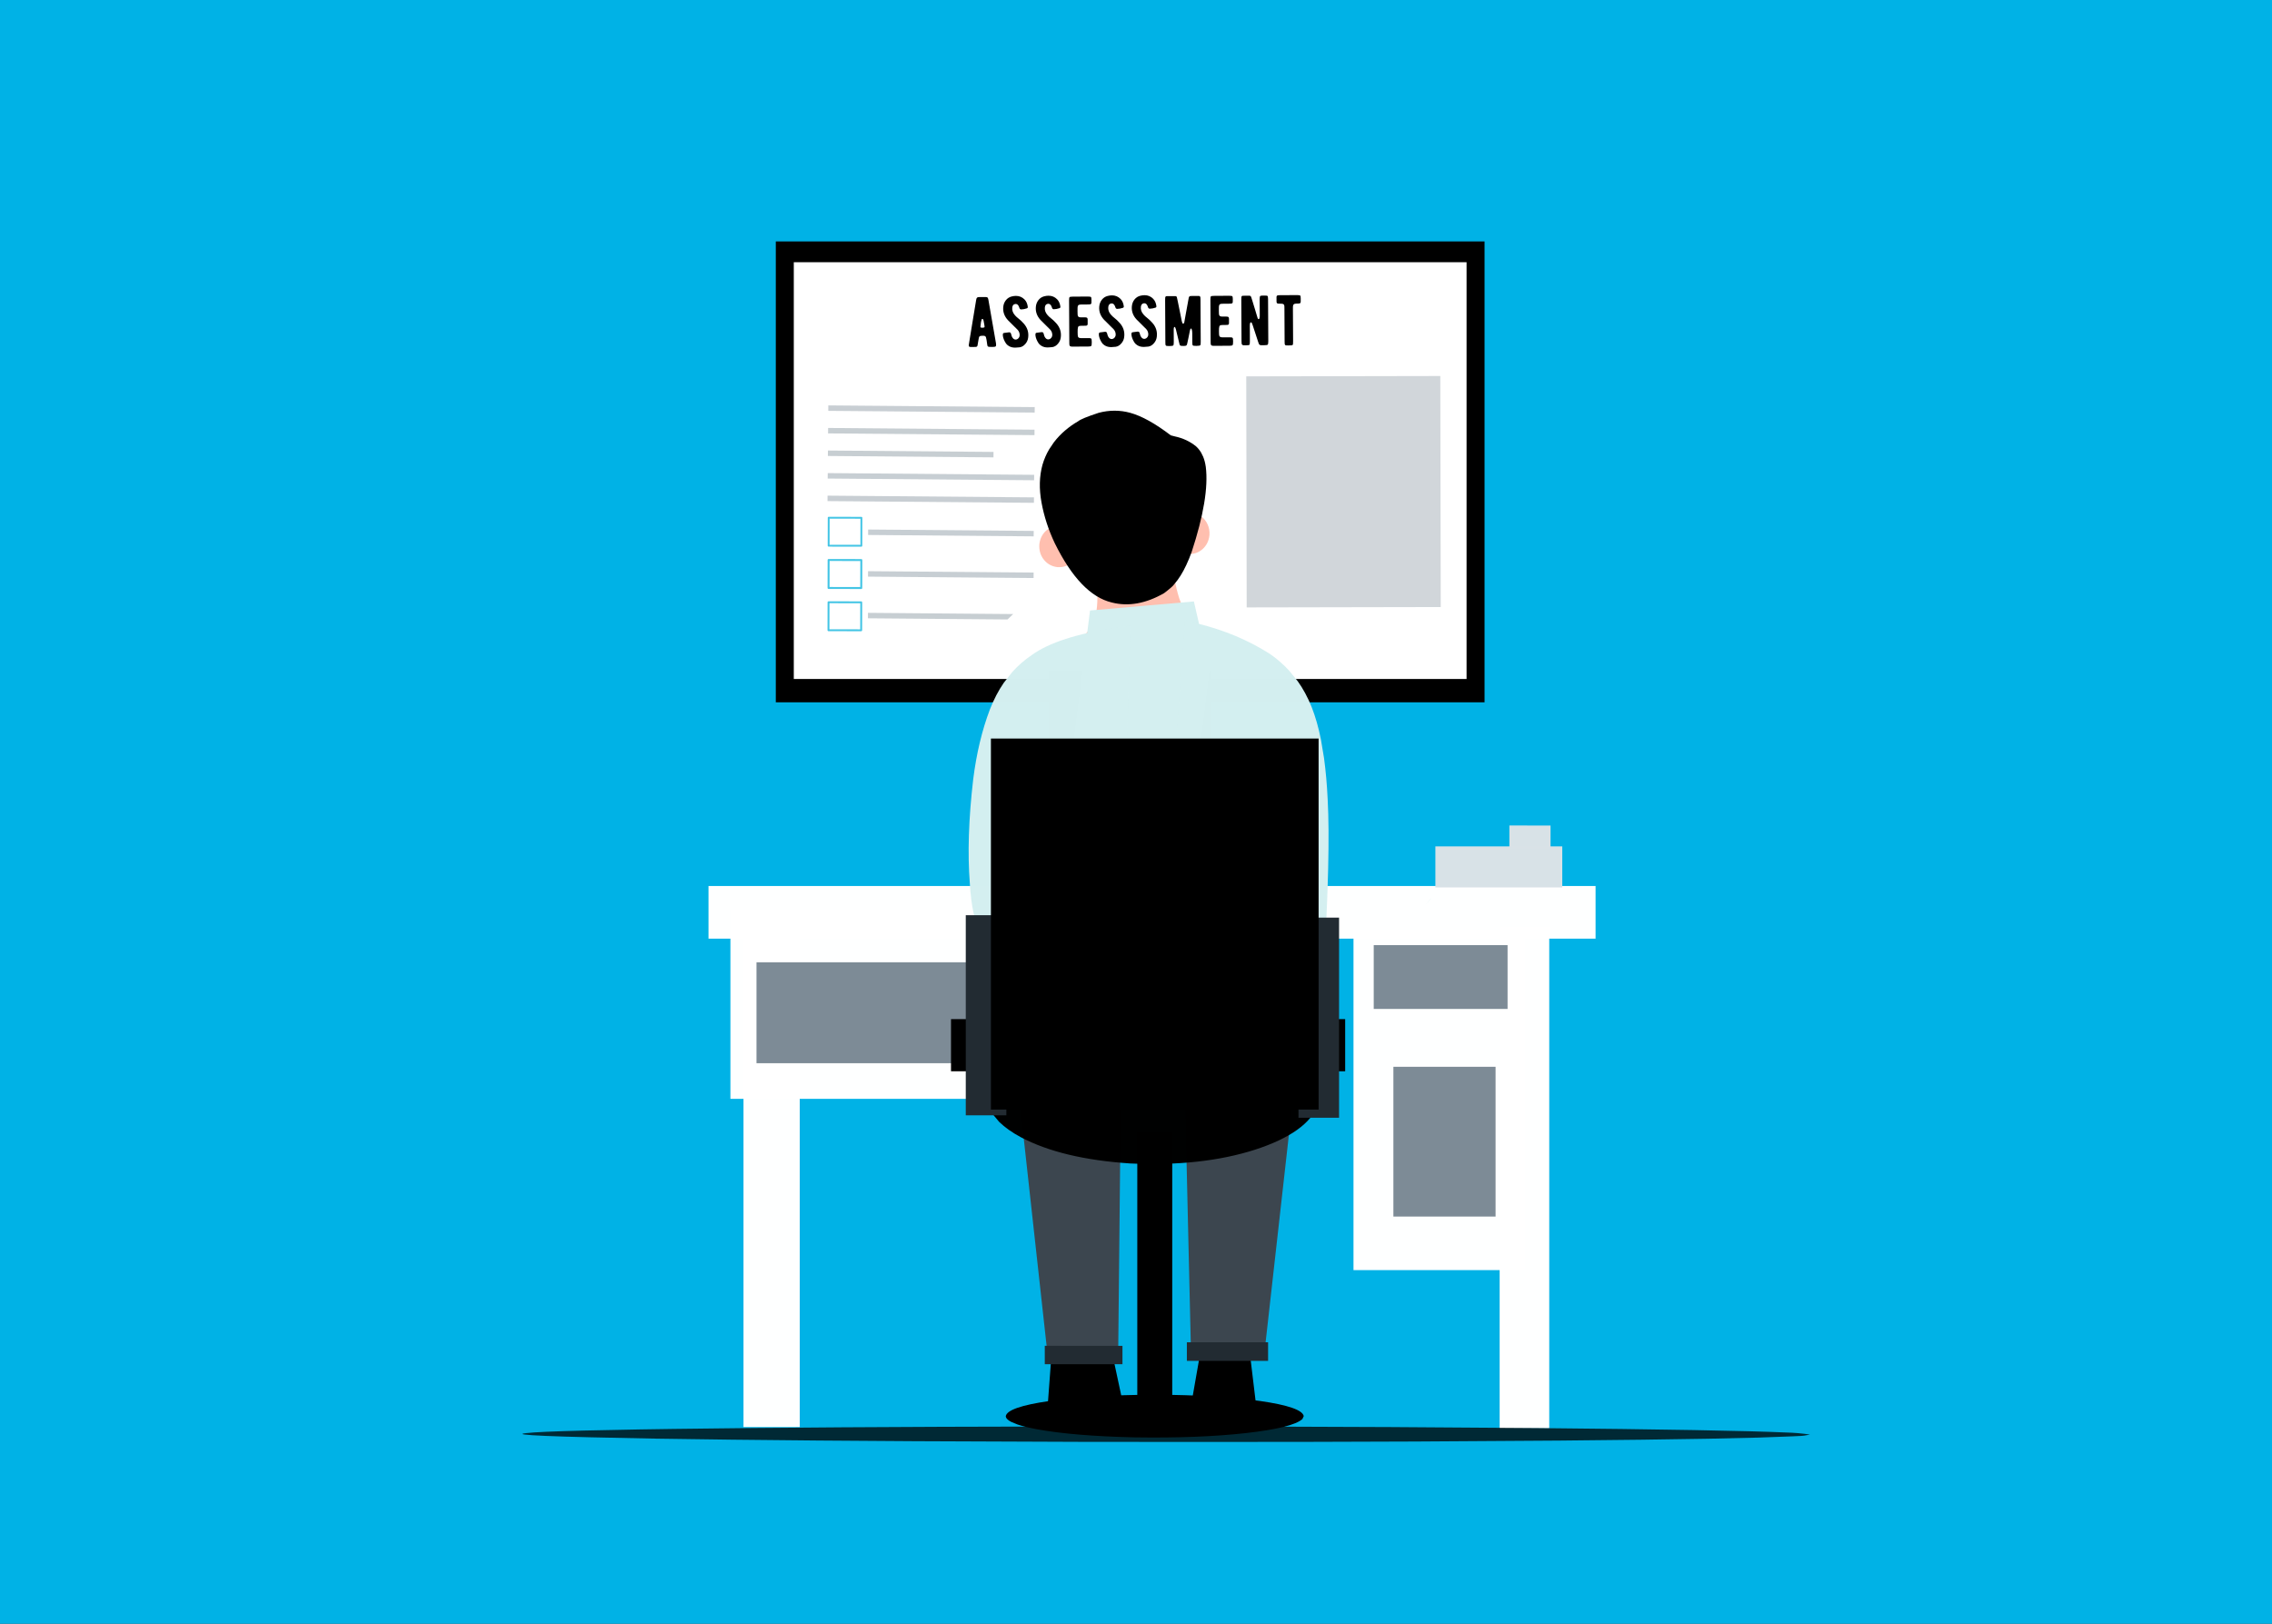 <?xml version="1.0" encoding="utf-8"?>
<svg xmlns="http://www.w3.org/2000/svg" xmlns:xlink="http://www.w3.org/1999/xlink" version= "1.1" width="1770px" height="1265px" viewBox="-345 433 1770 1265">
<rect x="-345" y="433" width="1770" height="1265" fill="#333333" stroke="none"/>
<g id="layer1">
<g style="fill:rgb(0,178,230); fill-opacity:1.0; stroke-linejoin: miter">
<path d="M-345.001,432.337C-345.176,432.337,-345.345,432.407,-345.469,432.531C-345.593,432.655,-345.663,432.824,-345.663,432.999L-345.662,1698.0C-345.662,1698.366,-345.365,1698.662,-345.0,1698.662L1425.001,1698.663C1425.177,1698.663,1425.345,1698.593,1425.469,1698.469C1425.593,1698.345,1425.663,1698.177,1425.663,1698.001L1425.662,433.0C1425.662,432.635,1425.366,432.338,1425.0,432.338L-345.001,432.337 Z"/>
</g>
</g>
<g id="layer2">
<g style="fill:rgb(0,0,0); fill-opacity:1.0; stroke-linejoin: miter">
<path d="M259.394,621.094L535.465,621.096L811.535,621.097Q811.535,800.618,811.535,980.141Q535.464,980.14,259.394,980.14Q259.394,800.617,259.394,621.094 Z"/>
</g>
<g style="fill:rgb(255,255,255); fill-opacity:1.0; stroke-linejoin: miter">
<path d="M273.404,637.3L535.465,637.3L797.524,637.301Q797.524,799.644,797.523,961.987Q535.464,961.987,273.404,961.986Q273.404,799.643,273.404,637.3 Z"/>
</g>
<g>
<g style="fill:rgb(0,0,0); fill-opacity:1.0; stroke-linejoin: miter">
<path d="M639.19,663.266Q637.121,663.277,636.742,663.66Q636.363,664.043,636.347,666.058L636.413,678.007Q636.42,679.341,636.395,679.749Q636.371,680.24,636.158,681.03Q636.051,681.521,635.589,681.605Q635.543,681.611,635.499,681.611Q635.105,681.613,634.906,681.173Q634.768,680.847,634.602,680.331Q634.131,678.782,632.855,674.515Q631.746,670.847,631.081,668.7Q630.859,667.939,630.443,666.635Q629.945,665.113,629.779,664.57Q629.418,663.401,628.384,663.38Q627.197,663.364,626.128,663.37Q624.524,663.379,623.185,663.436Q622.205,663.468,622.102,664.558Q622.025,665.211,622.032,666.518Q622.051,670.084,622.12,682.577Q622.189,695.098,622.209,698.664Q622.216,699.998,622.301,700.623Q622.444,701.848,623.697,701.977Q624.269,702.028,625.657,702.02Q627.943,702.008,628.35,701.624Q628.729,701.241,628.717,699.036Q628.733,696.941,628.711,693.048L628.678,687.087Q628.668,685.372,628.91,684.717Q629.098,684.199,629.505,684.142Q629.572,684.13,629.633,684.13Q629.999,684.128,630.188,684.547Q630.657,685.606,630.906,686.367L630.905,686.368Q631.093,686.958,635.031,698.947Q635.115,699.219,635.308,699.762Q635.502,700.306,635.612,700.605Q636.028,701.909,637.361,701.929Q638.967,701.947,639.975,701.941Q642.179,701.929,642.613,701.491Q643.046,701.053,643.061,698.876Q642.993,686.572,642.88,666.049Q642.875,665.096,642.761,664.335Q642.675,663.41,641.776,663.333Q640.605,663.258,639.19,663.266 Z"/>
</g>
<g style="fill:rgb(0,0,0); fill-opacity:1.0; stroke-linejoin: miter">
<path d="M586.078,663.559Q584.492,663.567,582.601,663.605Q581.376,663.639,581.111,664.947Q581.032,665.41,580.661,667.318Q580.397,668.762,580.238,669.661Q579.736,672.358,578.917,676.854Q577.967,682.222,577.623,684.075Q577.57,684.375,577.516,684.484Q577.232,685.14,576.793,685.142Q576.776,685.142,576.758,685.141Q576.268,685.117,576.102,684.628Q575.77,683.65,575.658,683.16Q575.099,680.441,574.202,675.9Q573.083,670.408,572.72,668.614Q572.272,666.411,571.882,664.753Q571.658,663.693,570.678,663.698Q568.718,663.682,567.024,663.691Q565.33,663.7,563.901,663.736Q562.894,663.768,562.764,664.831Q562.686,665.539,562.693,666.791Q562.713,670.438,562.783,683.177Q562.858,696.678,562.872,699.373Q562.88,700.733,562.938,701.332Q563.052,702.393,564.033,702.496Q565.033,702.593,566.008,702.588Q567.104,702.582,568.17,702.446Q569.204,702.332,569.334,701.324Q569.439,700.534,569.433,699.363Q569.423,697.649,569.406,694.654Q569.388,691.306,569.38,689.945Q569.373,688.53,569.615,688.011Q569.695,687.848,569.94,687.765Q570.046,687.726,570.135,687.726Q570.366,687.725,570.486,687.98Q570.899,688.876,571.038,689.392Q571.567,691.512,572.486,695.345Q572.625,695.889,573.183,698.199Q573.601,699.967,573.879,701.081Q574.074,701.842,574.402,702.14Q574.73,702.41,575.547,702.46Q576.249,702.505,576.971,702.501Q577.452,702.499,577.942,702.474Q578.922,702.414,579.274,702.086Q579.653,701.784,579.866,700.803Q580.211,699.331,580.795,696.524Q580.98,695.625,581.378,693.636Q581.748,691.755,581.961,690.747Q582.199,689.521,582.524,689.138Q582.686,688.947,582.904,688.945Q583.148,688.944,583.258,689.134Q583.81,690.383,583.82,692.343Q583.824,693.023,583.84,695.936Q583.853,698.168,583.86,699.556Q583.866,700.59,583.952,701.298Q584.066,702.25,584.91,702.354Q585.974,702.478,587.012,702.472Q588.154,702.466,589.265,702.303Q590.244,702.188,590.347,701.126Q590.425,700.336,590.418,699.139Q590.334,683.95,590.239,666.584Q590.232,665.332,590.174,664.843Q590.059,663.591,588.943,663.57Q587.663,663.55,586.078,663.559 Z"/>
</g>
<g style="fill:rgb(0,0,0); fill-opacity:1.0; stroke-linejoin: miter">
<path d="M496.913,664.064Q493.906,664.081,490.626,664.112Q488.612,664.124,488.233,664.534Q487.854,664.917,487.865,667.013L488.044,699.323Q488.052,700.874,488.082,701.309Q488.169,702.235,488.524,702.586Q488.907,702.938,489.888,703.014Q490.16,703.04,490.759,703.037L502.763,702.97Q503.634,702.966,504.286,702.853Q505.32,702.711,505.423,701.703Q505.657,699.715,505.428,697.566Q505.313,696.587,504.251,696.457Q503.761,696.405,502.509,696.412Q496.847,696.416,497.038,696.415Q495.703,696.368,495.183,695.881Q494.664,695.394,494.602,694.06Q494.479,691.502,494.577,689.487Q494.675,687.663,495.326,687.169Q495.787,686.813,497.365,686.804Q497.978,686.808,498.517,686.805Q500.135,686.796,501.094,686.729Q502.264,686.668,502.34,685.497Q502.411,683.728,502.347,681.986Q502.315,680.979,501.959,680.654Q501.631,680.302,500.65,680.253Q500.024,680.23,498.663,680.237Q498.246,680.248,497.889,680.25Q497.175,680.254,496.703,680.22Q495.56,680.172,495.067,679.685Q494.574,679.198,494.514,678.055Q494.39,675.415,494.484,672.611Q494.531,671.304,495.045,670.784Q495.559,670.291,496.92,670.256Q496.675,670.258,502.391,670.199Q503.616,670.165,504.133,670.108Q505.167,669.993,505.27,668.986Q505.347,668.06,505.311,666.59Q505.301,664.794,504.918,664.415Q504.508,664.036,502.657,664.046Q499.921,664.048,496.913,664.064 Z"/>
</g>
<g style="fill:rgb(0,0,0); fill-opacity:1.0; stroke-linejoin: miter">
<path d="M607.016,663.457Q604.009,663.473,600.729,663.505Q598.715,663.516,598.336,663.927Q597.957,664.31,597.968,666.406L598.146,698.715Q598.155,700.266,598.184,700.702Q598.271,701.627,598.627,701.979Q599.01,702.331,599.991,702.407Q600.263,702.433,600.862,702.429L612.865,702.363Q613.736,702.358,614.389,702.246Q615.423,702.104,615.526,701.096Q615.76,699.108,615.531,696.959Q615.416,695.98,614.354,695.849Q613.864,695.798,612.612,695.804Q606.95,695.809,607.14,695.807Q605.806,695.76,605.287,695.273Q604.766,694.786,604.705,693.452Q604.582,690.895,604.679,688.88Q604.778,687.055,605.429,686.562Q605.889,686.205,607.468,686.197Q608.081,686.2,608.62,686.197Q610.238,686.188,611.197,686.122Q612.367,686.061,612.442,684.89Q612.514,683.12,612.451,681.379Q612.418,680.372,612.062,680.047Q611.733,679.695,610.753,679.646Q610.127,679.622,608.766,679.63Q608.349,679.641,607.992,679.643Q607.278,679.647,606.806,679.613Q605.662,679.565,605.17,679.078Q604.677,678.591,604.616,677.448Q604.493,674.808,604.586,672.004Q604.634,670.697,605.148,670.177Q605.662,669.684,607.023,669.649Q606.778,669.651,612.494,669.592Q613.719,669.558,614.236,669.5Q615.269,669.386,615.373,668.378Q615.449,667.452,615.414,665.982Q615.404,664.186,615.021,663.807Q614.611,663.428,612.76,663.439Q610.024,663.44,607.016,663.457 Z"/>
</g>
<g style="fill:rgb(0,0,0); fill-opacity:1.0; stroke-linejoin: miter">
<path d="M652.173,662.976Q651.247,662.982,650.866,663.038Q650.104,663.097,649.807,663.398Q649.509,663.672,649.458,664.38Q649.387,666.312,649.479,668.108Q649.537,668.897,649.866,669.195Q650.194,669.52,651.038,669.57Q651.419,669.595,652.345,669.59Q653.189,669.585,653.679,669.637Q654.687,669.74,655.097,670.146Q655.508,670.552,655.595,671.559Q655.624,671.94,655.632,673.328L655.702,686.067Q655.756,695.811,655.774,699.051Q655.781,700.33,655.838,700.792Q655.954,702.071,657.043,702.092Q657.895,702.122,658.781,702.118Q659.963,702.111,661.207,702.042Q662.214,702.009,662.317,700.892Q662.395,700.184,662.386,698.687L662.318,686.275Q662.265,676.612,662.249,673.863Q662.24,672.23,662.265,671.876Q662.34,670.623,662.828,670.131Q663.288,669.638,664.539,669.55Q664.92,669.52,665.764,669.516Q666.526,669.484,666.961,669.455Q667.669,669.396,667.966,669.095Q668.264,668.794,668.315,668.059Q668.365,667.324,668.328,665.636Q668.318,663.676,667.935,663.298Q667.524,662.919,665.592,662.902 Z"/>
</g>
<g style="fill:rgb(0,0,0); fill-opacity:1.0; stroke-linejoin: miter">
<path d="M446.425,663.521Q444.88,663.529,443.153,663.966Q440.462,664.634,438.677,666.822Q436.785,669.173,436.558,672.413Q436.153,678.05,440.261,682.464Q440.425,682.627,444.941,687.12Q447.377,689.53,447.76,689.909Q449.376,691.669,449.389,694.146Q449.396,695.289,448.666,696.246Q447.936,697.203,446.958,697.453Q446.578,697.548,446.223,697.55Q444.601,697.559,443.518,695.621Q443.271,695.241,443.16,694.834Q443.077,694.562,442.938,694.073Q442.799,693.502,442.743,693.339Q442.493,692.442,442.138,692.145Q441.814,691.893,441.16,691.897Q441.041,691.897,440.912,691.906Q439.959,691.939,437.185,692.389Q436.342,692.53,436.265,693.456Q436.215,694.164,436.3,694.763Q436.724,697.591,438.755,700.629Q439.413,701.605,440.861,702.522Q442.975,703.834,445.743,703.818Q446.051,703.817,446.367,703.799Q449.278,703.592,449.441,703.564Q451.889,703.17,453.782,700.954Q455.648,698.793,455.987,696.07Q456.824,689.886,452.579,685.091Q450.387,682.626,448.255,681.005Q446.889,679.978,445.683,678.596Q443.19,675.725,443.608,672.538Q443.895,670.168,445.826,669.858Q446.071,669.814,446.302,669.813Q447.857,669.804,448.721,671.72Q448.831,671.964,448.997,672.426Q449.191,672.942,449.274,673.16Q449.649,674.057,450.61,674.052Q450.638,674.051,450.667,674.051Q452.654,674.012,454.963,673.237Q455.805,672.96,455.691,672.036Q455.263,668.472,453.156,666.306Q450.396,663.499,446.425,663.521 Z"/>
</g>
<g style="fill:rgb(0,0,0); fill-opacity:1.0; stroke-linejoin: miter">
<path d="M471.821,663.381Q470.276,663.389,468.549,663.826Q465.857,664.494,464.073,666.681Q462.18,669.033,461.953,672.273Q461.549,677.91,465.656,682.324Q465.82,682.487,470.337,686.98Q472.773,689.389,473.156,689.768Q474.772,691.529,474.785,694.006Q474.791,695.149,474.062,696.106Q473.332,697.063,472.354,697.313Q471.974,697.408,471.619,697.41Q469.997,697.419,468.914,695.481Q468.667,695.101,468.556,694.694Q468.472,694.422,468.334,693.933Q468.194,693.362,468.139,693.199Q467.889,692.302,467.534,692.004Q467.21,691.753,466.556,691.756Q466.437,691.757,466.307,691.766Q465.355,691.799,462.581,692.25Q461.738,692.39,461.661,693.316Q461.611,694.024,461.696,694.623Q462.12,697.451,464.151,700.489Q464.809,701.465,466.257,702.383Q468.371,703.694,471.139,703.678Q471.447,703.677,471.762,703.659Q474.674,703.452,474.837,703.424Q477.285,703.029,479.178,700.814Q481.044,698.653,481.383,695.93Q482.22,689.746,477.974,684.951Q475.783,682.486,473.651,680.865Q472.284,679.838,471.079,678.456Q468.586,675.585,469.004,672.398Q469.29,670.028,471.221,669.718Q471.467,669.674,471.697,669.673Q473.253,669.664,474.117,671.58Q474.227,671.824,474.393,672.286Q474.587,672.802,474.669,673.02Q475.045,673.917,476.006,673.912Q476.034,673.911,476.062,673.91Q478.049,673.872,480.359,673.097Q481.201,672.82,481.087,671.895Q480.659,668.332,478.551,666.166Q475.792,663.359,471.821,663.381 Z"/>
</g>
<g style="fill:rgb(0,0,0); fill-opacity:1.0; stroke-linejoin: miter">
<path d="M521.224,663.109Q519.68,663.117,517.952,663.553Q515.261,664.222,513.476,666.409Q511.584,668.76,511.357,672.001Q510.952,677.638,515.06,682.052Q515.224,682.214,519.74,686.708Q522.176,689.117,522.559,689.496Q524.175,691.256,524.189,693.733Q524.195,694.877,523.465,695.833Q522.736,696.79,521.757,697.041Q521.377,697.136,521.023,697.137Q519.4,697.146,518.317,695.209Q518.07,694.829,517.959,694.421Q517.876,694.149,517.737,693.66Q517.598,693.089,517.542,692.926Q517.292,692.029,516.937,691.732Q516.613,691.48,515.959,691.484Q515.84,691.485,515.711,691.494Q514.758,691.526,511.984,691.977Q511.141,692.118,511.065,693.044Q511.014,693.752,511.099,694.35Q511.523,697.179,513.554,700.216Q514.212,701.192,515.66,702.11Q517.775,703.421,520.543,703.406Q520.85,703.404,521.166,703.386Q524.077,703.179,524.241,703.151Q526.688,702.757,528.581,700.542Q530.448,698.381,530.787,695.657Q531.623,689.473,527.378,684.679Q525.187,682.214,523.055,680.592Q521.688,679.566,520.482,678.184Q517.99,675.312,518.408,672.125Q518.694,669.755,520.625,669.445Q520.87,669.402,521.101,669.4Q522.656,669.392,523.52,671.307Q523.631,671.552,523.797,672.014Q523.99,672.53,524.073,672.747Q524.448,673.644,525.409,673.639Q525.437,673.639,525.466,673.638Q527.453,673.6,529.762,672.825Q530.605,672.548,530.491,671.623Q530.063,668.059,527.955,665.894Q525.196,663.087,521.224,663.109 Z"/>
</g>
<g style="fill:rgb(0,0,0); fill-opacity:1.0; stroke-linejoin: miter">
<path d="M546.62,662.969Q545.075,662.977,543.348,663.413Q540.657,664.081,538.872,666.269Q536.98,668.62,536.753,671.861Q536.348,677.498,540.455,681.912Q540.62,682.074,545.136,686.567Q547.572,688.977,547.955,689.356Q549.571,691.116,549.584,693.593Q549.591,694.737,548.861,695.693Q548.131,696.65,547.153,696.901Q546.773,696.995,546.418,696.997Q544.796,697.006,543.713,695.068Q543.466,694.689,543.355,694.281Q543.271,694.009,543.133,693.52Q542.993,692.949,542.938,692.786Q542.688,691.889,542.333,691.592Q542.009,691.34,541.355,691.344Q541.236,691.345,541.106,691.354Q540.154,691.386,537.38,691.837Q536.537,691.978,536.46,692.904Q536.41,693.612,536.495,694.21Q536.919,697.039,538.95,700.076Q539.608,701.052,541.056,701.97Q543.17,703.281,545.938,703.265Q546.246,703.264,546.561,703.246Q549.473,703.04,549.636,703.011Q552.084,702.617,553.977,700.401Q555.843,698.241,556.182,695.517Q557.019,689.333,552.773,684.538Q550.582,682.074,548.45,680.452Q547.084,679.426,545.878,678.044Q543.385,675.172,543.803,671.985Q544.089,669.615,546.02,669.305Q546.266,669.262,546.496,669.26Q548.052,669.252,548.916,671.168Q549.027,671.412,549.192,671.874Q549.386,672.39,549.469,672.607Q549.844,673.504,550.805,673.499Q550.833,673.499,550.862,673.498Q552.849,673.459,555.158,672.684Q556,672.408,555.886,671.483Q555.458,667.919,553.35,665.753Q550.591,662.947,546.62,662.969 Z"/>
</g>
<g style="fill:rgb(0,0,0); fill-opacity:1.0; stroke-linejoin: miter">
<path d="M418.058,664.431Q416.697,664.439,416.237,664.822Q415.694,665.234,415.484,666.623Q415.38,667.386,412.244,686.239Q411.692,689.727,409.928,700.461Q409.744,701.66,409.718,701.96Q409.671,703.266,410.841,703.287Q411.74,703.323,412.829,703.317Q413.917,703.311,415.197,703.263Q416.34,703.23,416.551,702.058Q417.264,698.189,417.316,697.563Q417.549,695.411,418.281,694.917Q418.784,694.585,420.698,694.574Q420.845,694.574,421.001,694.575Q420.974,694.575,421.437,694.6Q422.88,694.673,423.159,695.979Q423.521,697.474,423.578,697.882Q423.663,698.534,423.861,699.84Q424.031,701.145,424.144,701.771Q424.257,702.56,424.585,702.857Q424.914,703.182,425.704,703.232Q426.057,703.258,428.099,703.274Q428.241,703.275,428.375,703.274Q430.251,703.263,430.656,702.905Q431.251,702.331,430.83,699.91Q429.874,694.417,427.962,683.458Q426.051,672.499,425.095,667.005Q424.982,666.325,424.872,665.945Q424.622,665.021,424.293,664.751Q423.965,664.48,423.067,664.431L420.454,664.445L420.454,664.418 Z M420.335,681.474Q420.672,681.472,420.931,681.89Q421.178,682.325,421.235,682.705Q421.263,682.814,421.572,684.555Q421.852,686.05,421.965,686.785Q422.078,687.573,422.025,687.71Q421.919,688.309,420.449,688.317Q420.384,688.319,420.321,688.319Q418.816,688.327,418.813,687.7Q418.811,687.428,418.863,686.965Q419.143,683.479,419.76,681.897Q419.868,681.57,420.221,681.486Q420.279,681.474,420.335,681.474 Z"/>
</g>
</g>
<g>
<g style="fill:rgb(146,159,168); fill-opacity:0.51; stroke-linejoin: miter">
<path d="M331.324,845.53L331.288,849.776L460.281,850.854L460.316,846.608L331.324,845.53 Z"/>
</g>
<g style="fill:rgb(146,159,168); fill-opacity:0.506; stroke-linejoin: miter">
<path d="M300.299,748.835L300.263,753.081L461.064,754.423L461.099,750.178L300.299,748.835 Z"/>
</g>
<g style="fill:rgb(146,159,168); fill-opacity:0.514; stroke-linejoin: miter">
<path d="M300.152,766.411L300.116,770.658L460.917,772L460.952,767.755L300.152,766.411 Z"/>
</g>
<g style="fill:rgb(146,159,168); fill-opacity:0.514; stroke-linejoin: miter">
<path d="M300.005,783.989L299.969,788.235L428.962,789.312L428.998,785.067L300.005,783.989 Z"/>
</g>
<g style="fill:rgb(146,159,168); fill-opacity:0.51; stroke-linejoin: miter">
<path d="M299.858,801.566L299.822,805.812L460.623,807.155L460.659,802.91L299.858,801.566 Z"/>
</g>
<g style="fill:rgb(146,159,168); fill-opacity:0.506; stroke-linejoin: miter">
<path d="M299.711,819.143L299.675,823.389L460.476,824.732L460.512,820.487L299.711,819.143 Z"/>
</g>
<g style="fill:rgb(68,197,229); fill-opacity:1.0; stroke-linejoin: miter">
<path d="M300.597,835.607L300.597,835.607L326.072,835.657C326.474,835.658,326.799,835.984,326.798,836.386L326.798,836.386L326.755,858.179C326.754,858.58,326.428,858.905,326.026,858.904L326.026,858.905L300.552,858.856C300.359,858.855,300.174,858.778,300.038,858.641C299.902,858.505,299.826,858.32,299.826,858.127L299.826,858.127L299.869,836.332C299.869,836.139,299.946,835.954,300.083,835.818C300.219,835.682,300.404,835.606,300.597,835.607L300.597,835.607 M300.594,837.061L301.323,836.335L301.281,858.13L300.555,857.401L326.029,857.45L325.3,858.176L325.343,836.383L326.069,837.112L300.594,837.061 Z"/>
</g>
<g style="fill:rgb(68,197,229); fill-opacity:1.0; stroke-linejoin: miter">
<path d="M300.533,868.497L300.533,868.497L326.007,868.547C326.43,868.548,326.773,868.892,326.772,869.315L326.772,869.315L326.729,891.107C326.728,891.53,326.385,891.873,325.962,891.872L325.962,891.872L300.487,891.823C300.284,891.823,300.089,891.742,299.946,891.597C299.803,891.454,299.722,891.259,299.723,891.056L299.723,891.056L299.766,869.261C299.766,869.058,299.847,868.863,299.991,868.72C300.135,868.576,300.33,868.496,300.533,868.497L300.533,868.497 M300.53,870.028L301.297,869.264L301.255,891.059L300.49,890.291L325.965,890.34L325.197,891.105L325.24,869.312L326.005,870.079L300.53,870.028 Z"/>
</g>
<g style="fill:rgb(68,197,229); fill-opacity:1.0; stroke-linejoin: miter">
<path d="M300.468,901.451L300.468,901.452L325.943,901.502C326.351,901.503,326.682,901.835,326.681,902.244L326.681,902.244L326.638,924.036C326.638,924.445,326.306,924.776,325.897,924.775L325.897,924.775L300.423,924.726C300.226,924.725,300.038,924.647,299.9,924.508C299.761,924.369,299.684,924.18,299.684,923.985L299.684,923.985L299.727,902.19C299.727,901.993,299.806,901.806,299.945,901.667C300.084,901.529,300.272,901.451,300.468,901.451L300.468,901.452 M300.465,902.931L301.207,902.193L301.164,923.987L300.425,923.246L325.9,923.295L325.159,924.033L325.201,902.24L325.94,902.982L300.465,902.931 Z"/>
</g>
<g style="fill:rgb(146,159,168); fill-opacity:0.51; stroke-linejoin: miter">
<path d="M331.26,877.986L331.224,882.232L460.217,883.309L460.253,879.064L331.26,877.986 Z"/>
</g>
<g style="fill:rgb(146,159,168); fill-opacity:0.514; stroke-linejoin: miter">
<path d="M331.196,910.441L331.161,914.687L411.777,915.361L439.906,915.596L444.308,911.387L444.305,911.387L411.786,911.115L331.196,910.441 Z"/>
</g>
</g>
<g style="fill:rgb(0,0,0); fill-opacity:1.0; stroke-linejoin: miter">
<path d="M472.021,955.691L535.465,955.695L598.908,955.692Q598.907,1035.825,598.907,1115.955Q535.465,1115.956,472.022,1115.957Q472.022,1035.824,472.021,955.691 Z"/>
</g>
<g style="fill:rgb(0,0,0); fill-opacity:0.996; stroke-linejoin: miter">
<path d="M446.545,1097.036L535.465,1097.038L624.384,1097.038Q624.384,1109.795,624.384,1122.553Q535.465,1122.553,446.545,1122.554Q446.545,1109.795,446.545,1097.036"/>
</g>
<g style="fill:rgb(255,255,255); fill-opacity:0.996; stroke-linejoin: miter">
<path d="M224.033,1141.379L345.829,1141.38L467.625,1141.38Q467.624,1215.225,467.625,1289.069Q345.829,1289.07,224.033,1289.07Q224.033,1215.225,224.033,1141.379"/>
</g>
<g style="fill:rgb(255,255,255); fill-opacity:0.996; stroke-linejoin: miter">
<path d="M234.21,1147.029L256.122,1147.029L278.034,1147.03Q278.034,1345.899,278.034,1544.768Q256.122,1544.768,234.21,1544.769Q234.21,1345.899,234.21,1147.029"/>
</g>
<g style="fill:rgb(125,139,150); fill-opacity:0.996; stroke-linejoin: miter">
<path d="M244.35,1182.689L343.732,1182.69L443.114,1182.691Q443.114,1222,443.114,1261.309Q343.732,1261.309,244.35,1261.309Q244.35,1221.999,244.35,1182.689"/>
</g>
<g style="fill:rgb(255,255,255); fill-opacity:0.996; stroke-linejoin: miter">
<path d="M206.964,1123.272L552.497,1123.273L898.03,1123.274Q898.03,1143.772,898.03,1164.269Q552.497,1164.27,206.964,1164.271Q206.964,1143.772,206.964,1123.272"/>
</g>
<g style="fill:rgb(255,255,255); fill-opacity:0.996; stroke-linejoin: miter">
<path d="M823.302,1155.146L842.62,1155.146L861.937,1155.147Q861.937,1350.45,861.937,1545.754Q842.619,1545.755,823.302,1545.757Q823.302,1350.45,823.302,1155.146"/>
</g>
<g style="fill:rgb(0,0,0); fill-opacity:1.0; stroke-linejoin: miter">
<path d="M501.992,980.841L549.604,980.842L597.216,980.841Q597.216,1040.978,597.216,1101.115Q549.604,1101.116,501.992,1101.116Q501.992,1040.978,501.992,980.841 Z"/>
</g>
<g style="fill:rgb(0,0,0); fill-opacity:1.0; stroke-linejoin: miter">
<path d="M433.576,1087.943L549.604,1087.944L665.632,1087.944Q665.632,1097.176,665.632,1106.408Q549.604,1106.408,433.576,1106.408Q433.576,1097.175,433.576,1087.943 Z"/>
</g>
<g style="fill:rgb(252,233,234); fill-opacity:1.0; stroke-linejoin: miter">
<path d="M557.611,1004.745L557.611,1004.745L557.611,1004.745C557.611,1005.197,557.245,1005.564,556.793,1005.564C556.34,1005.564,555.974,1005.197,555.974,1004.745L555.974,1004.746L555.974,1004.745C555.974,1004.292,556.34,1003.926,556.793,1003.926C557.245,1003.926,557.611,1004.292,557.611,1004.745 Z"/>
</g>
<g style="fill:rgb(0,0,0); fill-opacity:1.0; stroke-linejoin: miter">
<path d="M520.243,1481.603L529.345,1524.049Q505.303,1528.862,495.87,1528.99Q487.212,1529.665,471.361,1526.03L475.91,1464.746L520.243,1481.603 Z"/>
</g>
<g style="fill:rgb(0,0,0); fill-opacity:1.0; stroke-linejoin: miter">
<path d="M627.533,1477.559L633.418,1526.453Q615.916,1531.628,607.563,1531.438Q598.793,1531.679,583.088,1526.802L590.677,1483.449L627.533,1477.559 Z"/>
</g>
<g style="fill:rgb(60,70,79); fill-opacity:1.0; stroke-linejoin: miter">
<path d="M528.13,1291.226L527.11,1391.021L526.091,1490.816L471.467,1491.61Q460.443,1391.582,449.42,1291.554L528.13,1291.226 Z"/>
</g>
<g style="fill:rgb(60,70,79); fill-opacity:1.0; stroke-linejoin: miter">
<path d="M578.252,1289.388L580.61,1390.74L582.968,1492.092Q611.236,1491.93,639.504,1491.767Q651.093,1388.524,662.683,1285.281L578.252,1289.388 Z"/>
</g>
<g style="fill:rgb(0,0,0); fill-opacity:1.0; stroke-linejoin: miter">
<path d="M670.676,1536.259L669.616,1538.524Q662.084,1545.369,625.537,1549.472Q588.737,1553.573,538.869,1552.799Q491.275,1551.715,462.74,1546.458Q453.597,1544.76,447.678,1542.755L442.704,1540.696Q438.604,1538.57,438.558,1536.258Q439.802,1529.166,472.551,1524.456Q505.299,1519.747,554.617,1519.567Q603.935,1519.747,636.683,1524.456Q669.432,1529.167,670.676,1536.259 Z"/>
</g>
<g style="fill:rgb(0,0,0); fill-opacity:0.996; stroke-linejoin: miter">
<path d="M683.251,1286.082L682.064,1293.385Q673.626,1315.456,632.682,1328.689Q591.453,1341.91,535.585,1339.411Q482.265,1335.918,450.297,1318.97Q440.054,1313.492,433.423,1307.032L427.849,1300.39Q423.256,1293.535,423.205,1286.082Q424.599,1263.212,461.288,1248.026Q497.976,1232.84,553.228,1232.263Q608.48,1232.84,645.168,1248.026Q681.857,1263.213,683.251,1286.082 Z"/>
</g>
<g style="fill:rgb(34,43,50); fill-opacity:1.0; stroke-linejoin: miter">
<path d="M579.625,1478.707L611.264,1478.708L642.904,1478.709Q642.904,1485.966,642.904,1493.223Q611.264,1493.224,579.625,1493.224Q579.625,1485.966,579.625,1478.707 Z"/>
</g>
<g style="fill:rgb(34,43,50); fill-opacity:1.0; stroke-linejoin: miter">
<path d="M468.937,1481.477L499.196,1481.478L529.455,1481.478Q529.455,1488.647,529.455,1495.814Q499.196,1495.815,468.937,1495.815Q468.937,1488.646,468.937,1481.477 Z"/>
</g>
<g style="fill:rgb(0,0,0); fill-opacity:1.0; stroke-linejoin: miter">
<path d="M541.007,1315.206L554.617,1315.207L568.227,1315.207Q568.227,1427.685,568.227,1540.161Q554.617,1540.162,541.007,1540.163Q541.007,1427.685,541.007,1315.206 Z"/>
</g>
<g style="fill:rgb(0,0,0); fill-opacity:1.0; stroke-linejoin: miter">
<path d="M395.877,1226.934L549.416,1226.934L702.954,1226.935Q702.954,1247.271,702.954,1267.607Q549.416,1267.608,395.877,1267.608Q395.877,1247.271,395.877,1226.934 Z"/>
</g>
<g style="fill:rgb(255,191,175); fill-opacity:0.996; stroke-linejoin: miter">
<path d="M508.818,875.272L509.069,878.658Q511.039,901.102,508.687,911.868Q506.861,921.777,495.905,932.215L590.376,926.848Q578.475,912.699,574.73,901.926Q570.592,891.813,566.728,864.192L508.818,875.272 Z"/>
</g>
<g style="fill:rgb(255,191,175); fill-opacity:0.996; stroke-linejoin: miter">
<path d="M495.545,858.038L495.498,860.239Q494.779,866.915,490.084,871.1Q485.354,875.283,478.682,874.817Q472.301,874.038,468.284,869.107Q464.268,864.141,464.688,857.16Q465.407,850.484,470.102,846.299Q474.832,842.116,481.504,842.583Q487.885,843.361,491.902,848.292Q493.19,849.886,494.061,851.794L494.809,853.762Q495.443,855.798,495.545,858.038 Z"/>
</g>
<g style="fill:rgb(255,191,175); fill-opacity:0.996; stroke-linejoin: miter">
<path d="M597.267,847.772L597.22,849.973Q596.501,856.649,591.806,860.834Q587.076,865.018,580.405,864.551Q574.023,863.772,570.006,858.841Q565.99,853.875,566.41,846.894Q567.129,840.218,571.825,836.033Q576.554,831.849,583.226,832.316Q589.608,833.095,593.625,838.026Q594.913,839.62,595.784,841.528L596.531,843.496Q597.165,845.533,597.267,847.772 Z"/>
</g>
<g style="fill:rgb(0,0,0); fill-opacity:1.0; stroke-linejoin: miter">
<path d="M567.092,772.159L570.176,772.967Q579.699,774.976,586.773,780.724Q589.04,782.778,590.764,785.664L592.317,788.808Q593.717,792.187,594.369,796.708Q597.323,820.504,583.358,863.039Q579.279,874.222,574.697,881.481Q572.396,885.138,569.901,888Q568.81,889.83,561.86,895.123Q540.568,907.311,521.131,902.38Q496.542,896.505,476.638,856.024Q469.353,840.612,466.392,824.528Q463.445,808.452,467.137,795.116Q469.051,788.552,472.408,782.939L476.031,777.576Q479.969,772.456,484.781,768.353Q489.594,764.251,494.904,761.209Q497.532,758.993,511.006,754.581Q523.451,751.318,535.497,754.606Q548.979,758.321,567.092,772.159 Z"/>
</g>
<g style="fill:rgb(212,239,240); fill-opacity:1.0; stroke-linejoin: miter">
<path d="M504.179,908.615L544.637,905.087L585.094,901.559Q591.241,928.245,597.388,954.929Q591.685,1001.113,585.981,1047.297Q536.721,1044.313,487.462,1041.33L504.179,908.615 Z"/>
</g>
<g style="fill:rgb(224,77,105); fill-opacity:0.996; stroke-linejoin: miter">
<path d="M578.94,1112.795L578.94,1112.796Q578.94,1112.797,578.94,1112.795 Z"/>
</g>
<g style="fill:rgb(255,255,255); fill-opacity:0.996; stroke-linejoin: miter">
<path d="M709.438,1157.394L776.114,1157.394L842.79,1157.395Q842.79,1289.959,842.79,1422.524Q776.114,1422.524,709.438,1422.525Q709.438,1289.959,709.438,1157.394"/>
</g>
<g style="fill:rgb(125,139,150); fill-opacity:0.996; stroke-linejoin: miter">
<path d="M740.517,1264.118L780.322,1264.119L820.127,1264.12Q820.127,1322.449,820.127,1380.779Q780.322,1380.78,740.517,1380.781Q740.517,1322.449,740.517,1264.118"/>
</g>
<g style="fill:rgb(125,139,150); fill-opacity:0.996; stroke-linejoin: miter">
<path d="M725.206,1169.323L777.34,1169.324L829.475,1169.324Q829.475,1194.184,829.475,1219.043Q777.34,1219.043,725.206,1219.044Q725.206,1194.184,725.206,1169.323"/>
</g>
<g style="fill:rgb(212,239,240); fill-opacity:0.996; stroke-linejoin: miter">
<path d="M578.201,916.039L588.264,918.861Q619.071,926.379,644.305,942.422Q652.51,948.085,659.475,955.643L666.055,963.793Q672.285,972.475,676.812,983.762Q681.288,995.129,684.061,1009.1L686.485,1023.605Q688.522,1038.701,689.32,1055.691Q691.626,1097.694,686.238,1187.886L562.331,1138.615L578.201,916.039"/>
</g>
<g style="fill:rgb(212,239,240); fill-opacity:0.996; stroke-linejoin: miter">
<path d="M535.589,920.344L525.271,921.927Q478.702,928.799,458.741,943.375Q450.56,948.847,443.6,956.541L437.013,964.915Q430.775,973.938,426.128,985.798Q416.942,1010.101,413.189,1040.002Q407.785,1086.156,410.554,1121.437Q412.137,1148.444,419.355,1160.529Q425.152,1169.322,437.663,1166.158L529.339,1143.398L535.589,920.344"/>
</g>
<g style="fill:rgb(34,43,50); fill-opacity:1.0; stroke-linejoin: miter">
<path d="M666.585,1147.888L682.39,1147.888L698.196,1147.888Q698.195,1225.846,698.195,1303.804Q682.39,1303.804,666.585,1303.804Q666.585,1225.846,666.585,1147.888 Z"/>
</g>
<g style="fill:rgb(34,43,50); fill-opacity:1.0; stroke-linejoin: miter">
<path d="M407.388,1146.002L423.194,1146.003L438.999,1146.003Q438.999,1223.961,438.999,1301.919Q423.194,1301.919,407.388,1301.919Q407.388,1223.961,407.388,1146.002 Z"/>
</g>
<g style="fill:rgb(0,0,0); fill-opacity:1.0; stroke-linejoin: miter">
<path d="M426.975,1008.362L554.617,1008.363L682.259,1008.363Q682.259,1152.889,682.259,1297.417Q554.617,1297.417,426.975,1297.417Q426.975,1152.889,426.975,1008.362 Z"/>
</g>
<g style="fill:rgb(212,239,240); fill-opacity:0.996; stroke-linejoin: miter">
<path d="M770.641,1132.226Q769.576,1133.054,765.36,1138.059 Z"/>
</g>
<g style="fill:rgb(217,226,231); fill-opacity:0.996; stroke-linejoin: miter">
<path d="M773.224,1092.39L822.658,1092.39L872.092,1092.39Q872.092,1108.4,872.092,1124.41Q822.658,1124.41,773.224,1124.41Q773.224,1108.4,773.224,1092.39"/>
</g>
<g style="fill:rgb(217,226,231); fill-opacity:0.996; stroke-linejoin: miter">
<path d="M830.876,1076.122L846.917,1076.123L862.958,1076.123Q862.958,1085.152,862.958,1094.182Q846.917,1094.182,830.876,1094.182Q830.876,1085.152,830.876,1076.122"/>
</g>
<g style="fill:rgb(209,214,218); fill-opacity:1.0; stroke-linejoin: miter">
<path d="M625.888,726.217L701.475,726.074L777.062,725.93Q777.232,815.93,777.404,905.929Q701.817,906.073,626.229,906.217L625.888,726.217"/>
</g>
<g style="fill:rgb(0,0,0); fill-opacity:0.769; stroke-linejoin: miter">
<path d="M1065.069,1550.633L1060.49,1551.451Q1060.743,1551.757,1024.861,1552.973Q1008.341,1553.441,985.63,1553.857Q940.208,1554.687,870.021,1555.306Q854.096,1555.517,757.737,1556.034Q718.218,1556.211,675.91,1556.298Q591.294,1556.472,495.524,1556.291Q384.832,1555.942,367.573,1555.785Q327.973,1555.563,292.44,1555.268Q221.374,1554.678,166.575,1553.8Q44.227,1551.679,64.961,1549.484Q74.074,1548.389,110.076,1547.481Q128.077,1547.027,152.801,1546.62Q161.36,1546.382,241.301,1545.512Q374.156,1544.235,563.58,1544.289Q658.293,1544.374,738.862,1544.774Q836.48,1545.344,851.761,1545.553Q886.742,1545.872,918.188,1546.269Q981.079,1547.065,1017.08,1548.015Q1035.081,1548.491,1046.359,1549.004Q1056.2,1549.237,1065.069,1550.633"/>
</g>
</g>
</svg>